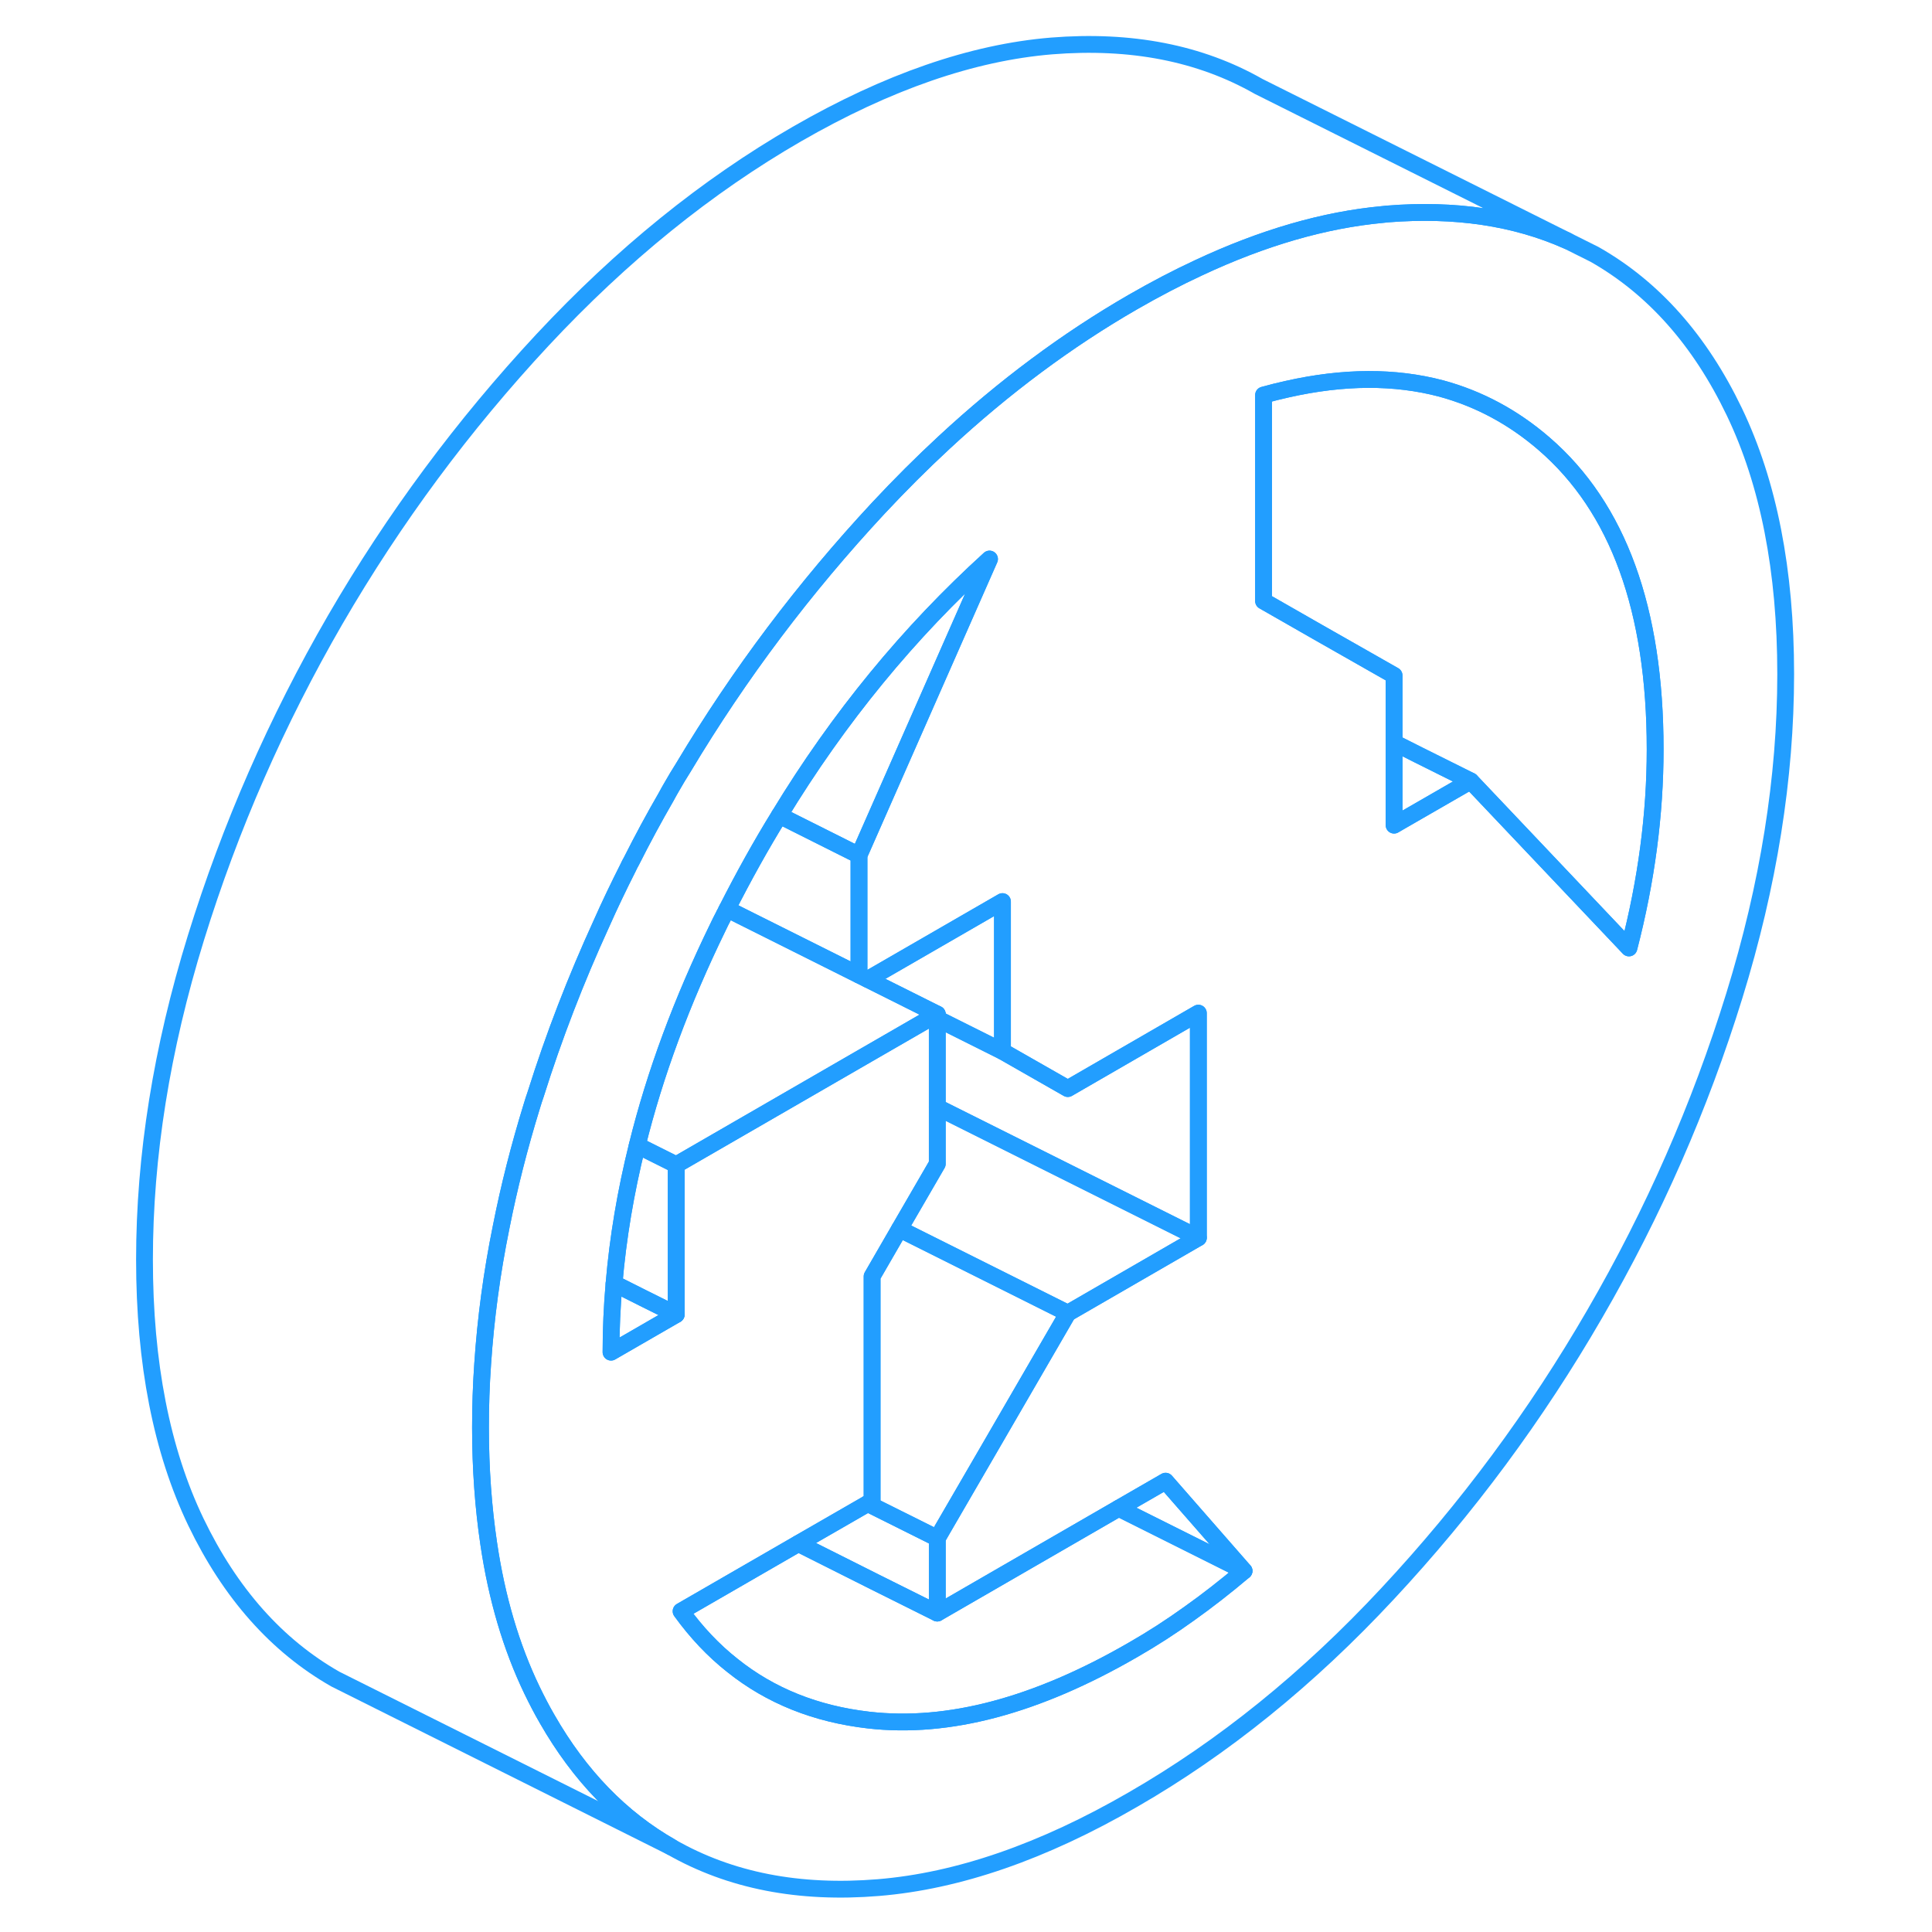 <svg width="48" height="48" viewBox="0 0 103 115" fill="none" xmlns="http://www.w3.org/2000/svg" stroke-width="1px" stroke-linecap="round" stroke-linejoin="round"><path d="M97.231 24.506C95.191 20.256 92.421 17.136 88.921 15.146L87.301 14.336C84.181 12.946 80.611 12.416 76.591 12.736C76.501 12.746 76.401 12.756 76.311 12.766C72.831 13.086 69.171 14.146 65.331 15.946C64.061 16.536 62.761 17.216 61.441 17.976C57.521 20.236 53.771 23.026 50.201 26.336C48.871 27.566 47.571 28.866 46.291 30.236C41.891 34.966 38.011 40.106 34.681 45.676C34.431 46.066 34.191 46.476 33.961 46.876C33.861 47.046 33.761 47.226 33.671 47.396C32.931 48.676 32.241 49.956 31.581 51.266C31.511 51.386 31.451 51.506 31.391 51.636C30.831 52.746 30.291 53.866 29.791 54.996C28.281 58.296 26.971 61.676 25.881 65.146C25.801 65.366 25.731 65.596 25.661 65.826C24.911 68.256 24.301 70.656 23.831 73.036C23.271 75.786 22.911 78.496 22.731 81.176C22.641 82.456 22.601 83.716 22.601 84.976C22.601 87.426 22.771 89.736 23.091 91.886C23.571 95.136 24.431 98.036 25.661 100.596C25.951 101.196 26.251 101.776 26.571 102.326C28.501 105.696 30.961 108.236 33.961 109.946C37.461 111.946 41.571 112.746 46.291 112.356C51.021 111.966 56.071 110.226 61.441 107.116C66.821 104.016 71.871 99.936 76.591 94.866C81.321 89.796 85.431 84.246 88.921 78.216C92.421 72.186 95.191 65.876 97.231 59.276C99.271 52.676 100.291 46.286 100.291 40.126C100.291 33.966 99.271 28.756 97.231 24.506ZM64.791 96.046C63.721 96.816 62.611 97.536 61.441 98.206C55.681 101.536 50.441 102.926 45.711 102.386C42.571 102.026 39.861 100.946 37.601 99.136C36.471 98.246 35.451 97.166 34.541 95.906L41.521 91.876L45.651 89.496L45.911 89.346V75.976L47.541 73.156L49.791 69.276V60.366L49.541 60.506L45.331 62.936L34.251 69.336V78.246L30.441 80.446L30.371 80.486C30.371 79.126 30.431 77.766 30.551 76.396C30.781 73.686 31.241 70.946 31.931 68.176C32.981 63.916 34.591 59.586 36.731 55.196C36.841 54.966 36.951 54.736 37.071 54.516C37.081 54.476 37.101 54.446 37.121 54.416C37.131 54.386 37.151 54.356 37.171 54.326C37.201 54.246 37.241 54.176 37.281 54.106C38.261 52.176 39.291 50.316 40.391 48.536C43.931 42.706 48.111 37.626 52.901 33.276L45.331 50.456L45.131 50.906V58.036L45.331 58.136L45.651 58.296L53.671 53.666V62.576L57.561 64.796L65.331 60.306V73.676L57.561 78.166L53.021 85.996L50.101 91.026L49.791 91.566V96.016L60.591 89.776L63.381 88.166L68.051 93.506C66.951 94.436 65.861 95.286 64.791 96.046ZM92.131 50.456C91.871 52.426 91.481 54.416 90.961 56.426L81.541 46.486L77.341 48.906L76.981 49.116V40.206L72.411 37.606L69.211 35.776V23.516C69.681 23.386 70.151 23.266 70.611 23.166C73.981 22.406 77.031 22.396 79.791 23.126C82.031 23.736 84.071 24.826 85.911 26.416C90.321 30.226 92.521 36.286 92.521 44.606C92.521 46.536 92.391 48.486 92.131 50.456Z" stroke="#229EFF" stroke-linejoin="round"/><path d="M81.54 46.486L77.341 48.906L76.981 49.116V44.206L78.43 44.936L81.54 46.486Z" stroke="#229EFF" stroke-linejoin="round"/><path d="M92.521 44.606C92.521 46.536 92.391 48.486 92.131 50.456C91.871 52.426 91.481 54.416 90.961 56.426L81.541 46.486L78.431 44.936L76.981 44.206V40.206L72.411 37.606L69.211 35.776V23.516C69.681 23.386 70.151 23.266 70.611 23.166C73.981 22.406 77.031 22.396 79.791 23.126C82.031 23.736 84.071 24.826 85.911 26.416C90.321 30.226 92.521 36.286 92.521 44.606Z" stroke="#229EFF" stroke-linejoin="round"/><path d="M45.65 58.296L49.79 60.366V60.636L53.67 62.576V53.666L45.65 58.296Z" stroke="#229EFF" stroke-linejoin="round"/><path d="M52.9 33.276L45.33 50.456L45.13 50.906L44.68 50.686L40.39 48.536C43.93 42.706 48.11 37.626 52.9 33.276Z" stroke="#229EFF" stroke-linejoin="round"/><path d="M45.13 50.906V58.036L38.07 54.506L37.28 54.106C38.26 52.176 39.29 50.316 40.39 48.536L44.68 50.686L45.13 50.906Z" stroke="#229EFF" stroke-linejoin="round"/><path d="M65.33 60.306V73.676L49.79 65.906V60.636L53.67 62.576L57.56 64.796L65.33 60.306Z" stroke="#229EFF" stroke-linejoin="round"/><path d="M65.33 73.676L57.56 78.166L47.54 73.156L49.79 69.276V65.906L65.33 73.676Z" stroke="#229EFF" stroke-linejoin="round"/><path d="M49.791 91.566V96.016L46.06 94.156L41.52 91.876L45.651 89.496L49.581 91.456L49.791 91.566Z" stroke="#229EFF" stroke-linejoin="round"/><path d="M57.56 78.166L53.02 85.996L50.1 91.026L49.79 91.566L49.58 91.456L45.65 89.496L45.91 89.346V75.976L47.54 73.156L57.56 78.166Z" stroke="#229EFF" stroke-linejoin="round"/><path d="M68.05 93.506L60.59 89.776L63.38 88.166L68.05 93.506Z" stroke="#229EFF" stroke-linejoin="round"/><path d="M68.05 93.506C66.95 94.436 65.86 95.286 64.79 96.046C63.72 96.816 62.61 97.536 61.44 98.206C55.68 101.536 50.44 102.926 45.71 102.386C42.57 102.026 39.86 100.946 37.6 99.136C36.47 98.246 35.45 97.166 34.54 95.906L41.52 91.876L46.06 94.156L49.79 96.016L60.59 89.776L68.05 93.506Z" stroke="#229EFF" stroke-linejoin="round"/><path d="M34.25 78.246L30.44 80.446L30.37 80.486C30.37 79.126 30.43 77.766 30.55 76.396L32.28 77.266L34.25 78.246Z" stroke="#229EFF" stroke-linejoin="round"/><path d="M87.301 14.336C84.181 12.946 80.611 12.416 76.591 12.736C76.501 12.746 76.401 12.756 76.311 12.766C72.831 13.086 69.171 14.146 65.331 15.946C64.061 16.536 62.761 17.216 61.441 17.976C57.521 20.236 53.771 23.026 50.201 26.336C48.871 27.566 47.571 28.866 46.291 30.236C41.891 34.966 38.011 40.106 34.681 45.676C34.431 46.066 34.191 46.476 33.961 46.876C33.861 47.046 33.761 47.226 33.671 47.396C32.931 48.676 32.241 49.956 31.581 51.266C31.511 51.386 31.451 51.506 31.391 51.636C30.831 52.746 30.291 53.866 29.791 54.996C28.281 58.296 26.971 61.676 25.881 65.146C25.801 65.366 25.731 65.596 25.661 65.826C24.911 68.256 24.301 70.656 23.831 73.036C23.271 75.786 22.911 78.496 22.731 81.176C22.641 82.456 22.601 83.716 22.601 84.976C22.601 87.426 22.771 89.736 23.091 91.886C23.571 95.136 24.431 98.036 25.661 100.596C25.951 101.196 26.251 101.776 26.571 102.326C28.501 105.696 30.961 108.236 33.961 109.946L13.961 99.946C10.471 97.956 7.701 94.836 5.661 90.596C3.621 86.346 2.601 81.136 2.601 74.976C2.601 68.816 3.621 62.426 5.661 55.826C7.701 49.226 10.471 42.906 13.961 36.876C17.461 30.846 21.571 25.306 26.291 20.236C31.021 15.166 36.071 11.076 41.441 7.976C46.821 4.876 51.871 3.126 56.591 2.736C61.321 2.356 65.431 3.156 68.921 5.146L87.301 14.336Z" stroke="#229EFF" stroke-linejoin="round"/><path d="M49.791 60.366L49.541 60.506L45.331 62.936L34.251 69.336L31.931 68.176C32.981 63.916 34.591 59.586 36.731 55.196C36.841 54.966 36.951 54.736 37.071 54.516C37.081 54.476 37.101 54.446 37.121 54.416C37.131 54.386 37.151 54.356 37.171 54.326C37.201 54.246 37.241 54.176 37.281 54.106L38.071 54.506L45.131 58.036L45.331 58.136L45.651 58.296L49.791 60.366Z" stroke="#229EFF" stroke-linejoin="round"/><path d="M34.251 69.336V78.246L32.281 77.266L30.551 76.396C30.781 73.686 31.241 70.946 31.931 68.176L34.251 69.336Z" stroke="#229EFF" stroke-linejoin="round"/></svg>